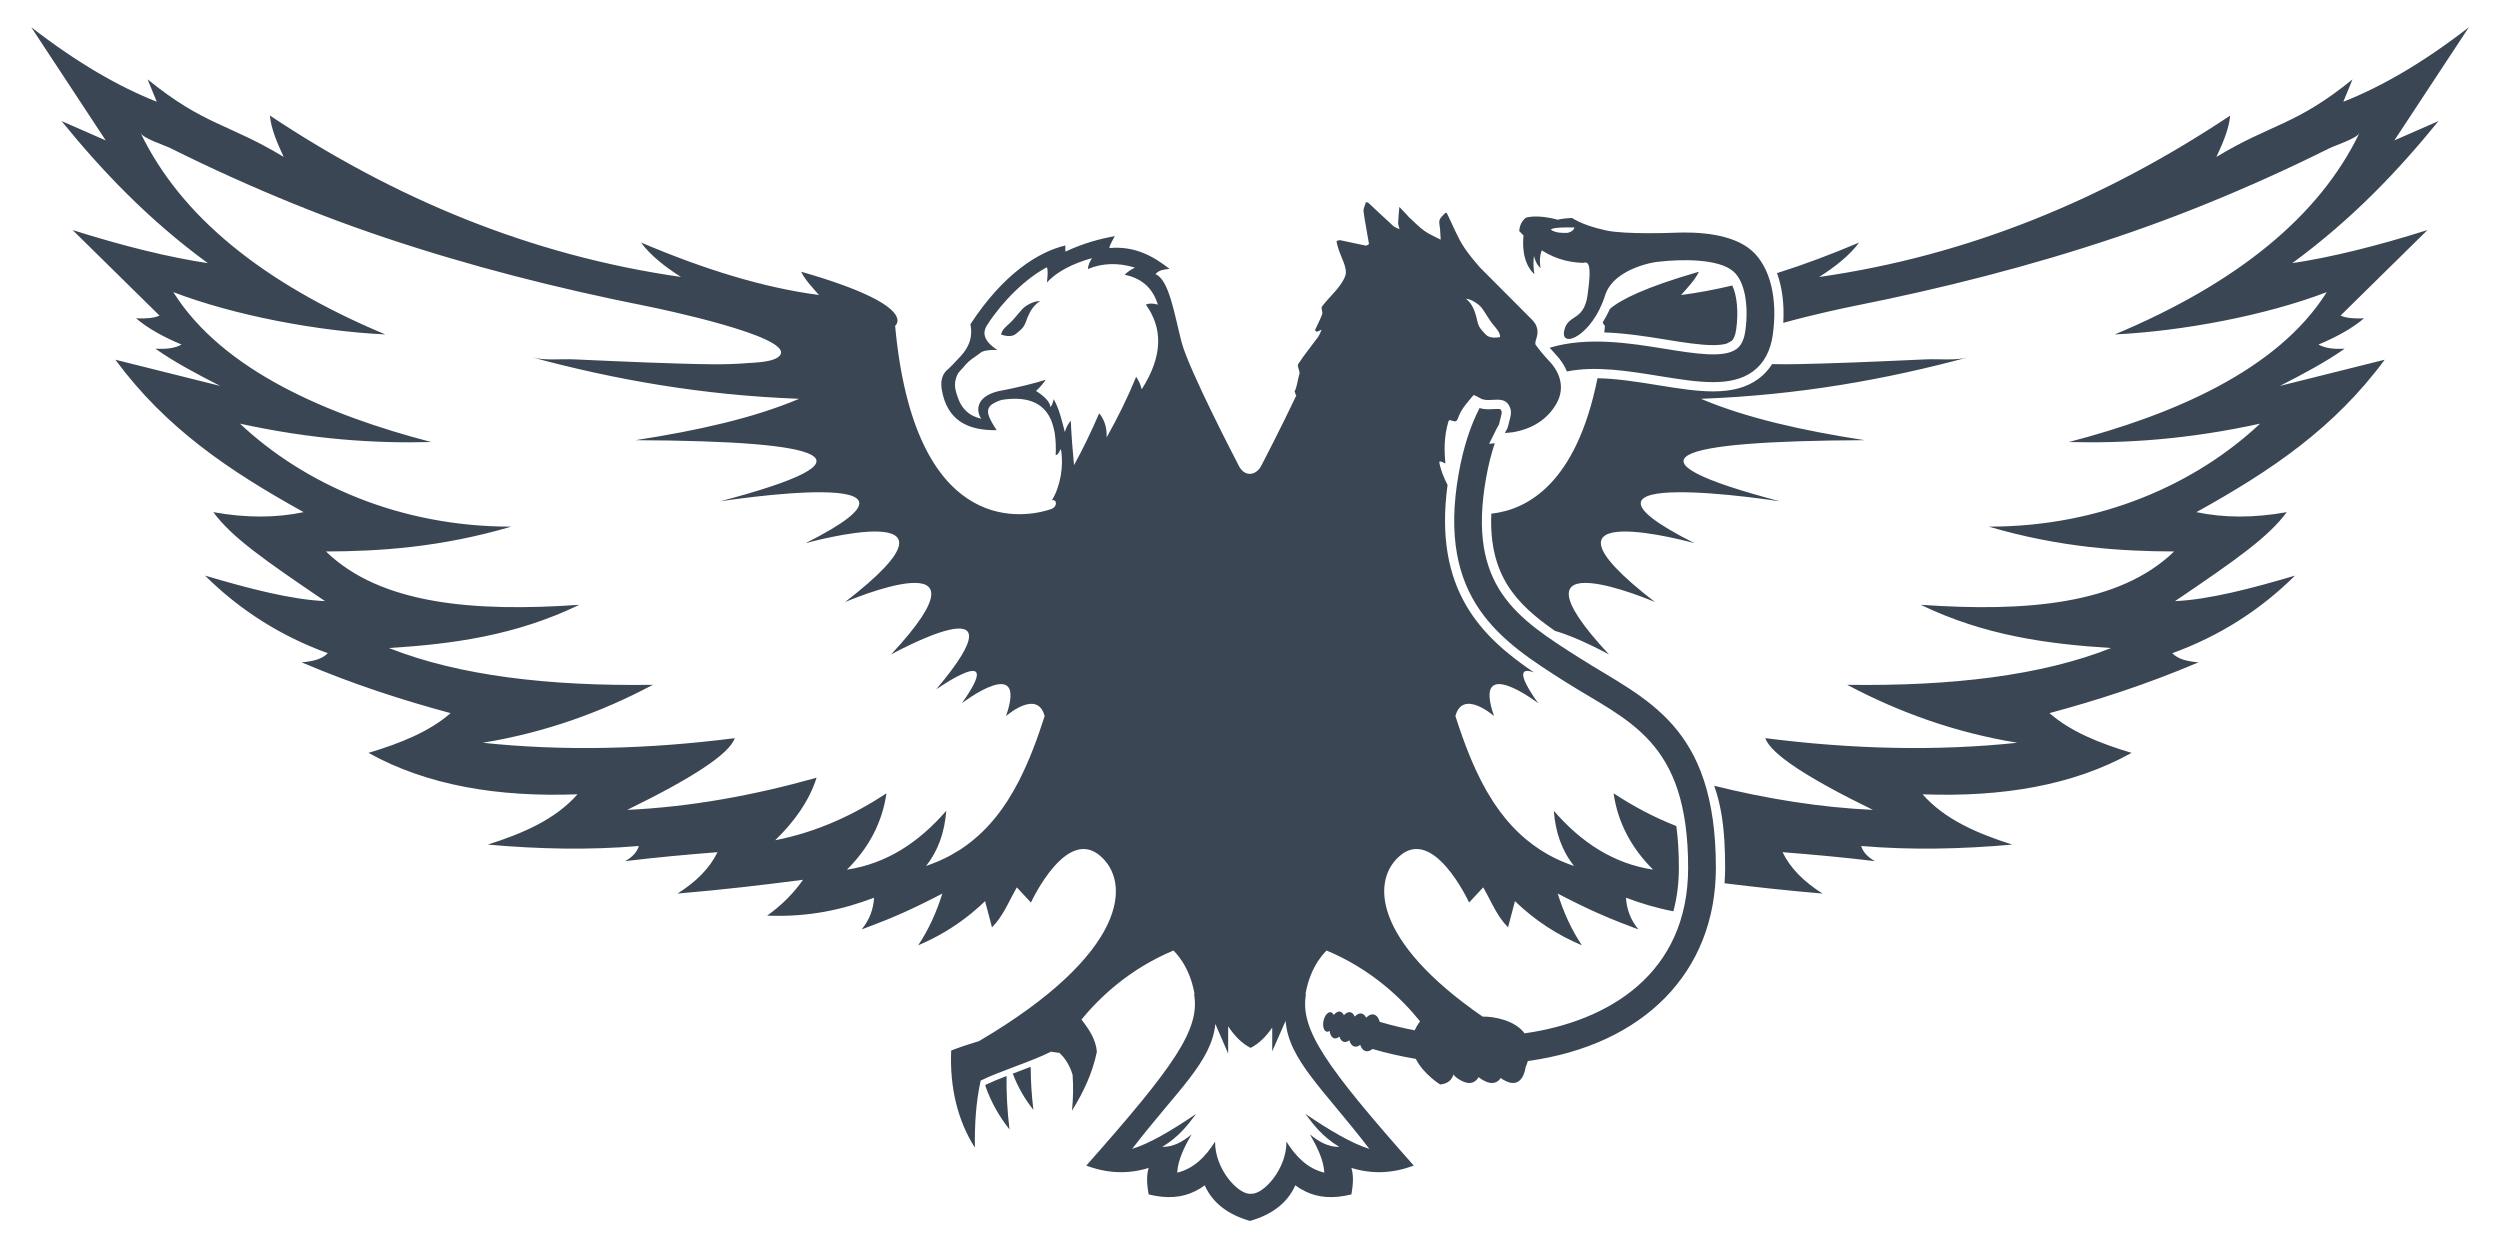 <svg version="1.1" id="Layer_1" xmlns="http://www.w3.org/2000/svg" xmlns:xlink="http://www.w3.org/1999/xlink" x="0px" y="0px"
	 width="600px" height="300px" viewBox="0 0 600 300" enable-background="new 0 0 600 300" xml:space="preserve">
<path fill="#3a4653" d="M242.281,271.063c-2.436-3.06-4.414-6.504-5.797-10.448c0.018-0.088,0.032-0.177,0.051-0.264
	c1.441-0.688,3.201-1.398,5.036-2.106C241.522,262.459,241.756,266.731,242.281,271.063z M244.296,257.207
	c-0.407,0.154-0.816,0.309-1.225,0.464c1.217,3.261,2.903,6.129,4.945,8.696c-0.422-3.485-0.643-6.931-0.649-10.332
	C246.355,256.429,245.321,256.82,244.296,257.207z M248.117,72.508c-0.621,0.201-1.207,0.495-1.763,0.837
	c-0.747,0.458-1.373,1.264-1.937,1.914c-0.696,0.803-1.289,1.577-2.068,2.296c-0.757,0.697-1.976,1.647-2.071,2.763
	c1.138,0.343,2.539,0.605,3.507-0.165c0.515-0.409,1.384-1.113,1.776-1.641c0.545-0.737,0.747-1.634,1.104-2.463
	c0.678-1.578,1.538-2.938,3.041-3.832c-0.153,0.092-0.557,0.051-0.741,0.082C248.676,72.349,248.393,72.418,248.117,72.508z
	 M462.297,86.243c-3.134,0.144-6.268,0.285-9.402,0.419c-5.221,0.224-10.438,0.438-15.661,0.585
	c-3.961,0.111-7.952,0.24-11.927,0.138c-0.874,1.373-1.953,2.558-3.259,3.521c-2.8,2.064-6.27,3.025-10.919,3.025
	c-4.013,0-8.467-0.72-13.186-1.484c-4.87-0.788-9.894-1.592-14.545-1.673c-5.074,25.251-16.784,31.559-25.485,32.505
	c-0.606,14.633,5.815,21.582,15.294,28.141c5.5,1.536,12.95,5.651,12.95,5.651c-26.927-28.913,11.035-12.581,11.035-12.581
	c-33.989-26.264,9.491-14.126,9.491-14.126c-38.183-19.202,20.525-10.042,20.525-10.042c-39.196-10.333-26.115-14.479,20.305-14.678
	c-14.797-2.281-28.371-5.3-39.284-9.932c23.313-0.864,44.294-4.613,64.005-9.933C469.284,86.577,465.361,86.103,462.297,86.243z
	 M386.361,74.152c-0.508,1.154-1.082,2.215-1.697,3.179c0.134,0.574,0.527,0.87,0.527,0.87c-0.051,0.536-0.105,1.057-0.159,1.582
	c5.19,0.174,10.203,0.981,14.683,1.707c4.257,0.688,8.277,1.339,11.426,1.339c1.562,0,2.604-0.167,3.309-0.385
	c0.35-0.217,0.755-0.434,1.185-0.652c0.503-0.495,0.859-1.382,1.044-2.689c0.594-4.215,0.208-8.176-0.927-10.584
	c-4.163,0.988-8.262,1.762-12.289,2.29c1.588-1.815,3.346-3.635,4.282-5.591C394.711,68.962,388.866,71.975,386.361,74.152z
	 M585.238,29.059l-10.595,4.635l17.878-27.148c-11.08,8.578-21.021,14.285-30.127,17.878l2.209-5.373
	c-13.703,11.13-19.45,10.598-32.669,18.618c1.571-3.379,3.018-6.72,3.31-9.93c-29.877,19.878-62.434,33.56-98.66,38.739
	c3.738-2.374,7.335-5.163,9.596-8.268c-6.697,2.848-13.268,5.317-19.697,7.338c1.243,3.422,1.771,7.496,1.501,11.934
	c7.676-2.128,15.6-3.768,16.918-4.03c21.266-4.226,42.364-9.583,62.923-16.488c9.855-3.31,19.576-7.05,29.131-11.15
	c4.928-2.114,9.815-4.315,14.658-6.614c2.503-1.188,4.995-2.399,7.474-3.634c1.367-0.681,6.537-2.325,7.171-3.638
	c-9.582,19.907-29.243,35.985-58.71,48.335c16.234-0.777,36.227-4.548,50.873-10.153c-11.863,18.904-37.316,29.58-61.908,35.977
	c13.738,0.355,28.632-0.636,45.908-4.414c-15.328,14.402-38.146,24.742-65.11,24.719c17.162,5.045,31.881,5.92,44.475,5.959
	c-13.13,12.745-35.557,14.563-60.807,12.802c15.324,7.412,30.518,9.421,45.686,10.373c-16.785,6.647-38.373,9.186-63.344,8.829
	c12.377,6.568,25.83,11.451,40.832,13.906c-19.259,2.04-39.451,1.581-60.476-1.104c1.282,3.854,10.533,9.759,25.824,17.216
	c-12.714-0.591-25.411-2.64-38.099-5.789c1.331,3.723,2.097,7.825,2.427,12.934c0.046,0.046,0.089,0.094,0.136,0.14
	c-0.043-0.01-0.086-0.021-0.129-0.03c0.129,2.04,0.197,4.223,0.197,6.628c0,1.264-0.058,2.503-0.141,3.729
	c7.406,0.912,15.179,1.767,23.524,2.472c-4.55-2.858-7.783-6.157-9.602-9.932c7.46,0.587,14.867,1.26,22.182,2.151
	c-1.891-1.04-2.9-2.272-3.311-3.639c11.996,1.022,24.091,0.749,36.251-0.334c-8.376-2.673-16.169-5.999-21.519-12.067
	c19.063,0.703,36.074-2.108,50.156-9.948c-7.667-2.289-14.669-5.118-19.698-9.538c11.265-3.04,23.081-6.796,35.756-12.188
	c-2.609-0.215-4.906-0.742-6.29-2.193c11.194-4.063,21.023-10.259,29.464-18.623c-10.554,3.128-20.671,5.758-28.803,6.125
	c14.687-9.947,22.398-15.353,26.816-21.354c-7.992,1.443-15.183,1.371-21.686,0c18.008-9.983,33.071-20.167,45.191-36.583
	l-25.161,6.29c5.647-2.881,11.125-5.797,15.56-8.939c-2.499,0.151-4.678-0.082-6.289-0.993c4.272-1.78,8.018-3.824,10.924-6.291
	c-2.498,0.106-4.432-0.084-5.627-0.662l20.856-20.526c-12.392,3.916-23.188,6.549-32.444,7.945
	C564.604,52.547,575.549,40.975,585.238,29.059z M379.188,157.972c-15.154-9.608-27.124-17.2-22.553-43.108
	c0.563-3.187,1.275-5.989,2.109-8.482l-1.353,0.126l1.773-3.571c0.104-0.21,0.224-0.418,0.344-0.625
	c0.091-0.156,0.228-0.391,0.249-0.456c0.084-0.396,0.191-0.806,0.304-1.219c0.156-0.58,0.418-1.551,0.328-1.842
	c-0.183-0.585-0.201-0.647-1.048-0.647c-0.303,0-0.613,0.019-0.924,0.037c-0.398,0.023-0.799,0.045-1.19,0.045
	c-0.572,0-1.334-0.044-2.125-0.301c-2.158,4.167-3.889,9.335-5.025,15.777c-5.348,30.3,10.357,40.257,25.542,49.891
	c15.066,9.556,29.533,13.887,29.533,44.657c0,25.32-18.909,36.852-39.252,39.752c-2.38-3.232-7.605-4.091-10.072-4.016
	c-26.533-18.297-26.854-33.067-19.536-38.858c0.859-0.68,1.718-1.071,2.568-1.255c2.064-0.443,4.077,0.421,5.898,1.88
	c0.001,0.001,0.003,0.002,0.005,0.005c0.162,0.131,0.323,0.267,0.484,0.406c0.006,0.005,0.011,0.01,0.017,0.015
	c0.645,0.566,1.264,1.2,1.848,1.872c0,0,0.001,0,0.002,0c3.258,3.738,5.471,8.553,5.471,8.553l3.388-3.64
	c1.432,2.465,2.516,5.066,4.133,7.388c0.538,0.773,1.137,1.516,1.826,2.212l1.655-6.291c4.892,4.728,10.25,8.143,16.058,10.594
	c-2.493-3.75-4.391-7.895-5.794-12.415c0.705,0.369,1.382,0.718,2.037,1.052c0.237,0.122,0.462,0.233,0.692,0.349
	c0.415,0.21,0.825,0.417,1.221,0.613c0.247,0.123,0.485,0.239,0.727,0.357c0.36,0.177,0.717,0.35,1.063,0.517
	c0.231,0.111,0.459,0.222,0.684,0.328c0.349,0.166,0.688,0.325,1.022,0.481c0.19,0.088,0.383,0.18,0.568,0.265
	c0.395,0.183,0.776,0.355,1.149,0.523c0.104,0.048,0.214,0.097,0.316,0.144c4.438,1.985,7.368,2.998,9.888,3.979
	c-1.943-2.37-2.828-4.927-2.98-7.614c3.542,1.349,7.294,2.487,11.37,3.266c0.851-3.172,1.324-6.645,1.324-10.461
	c0-3.726-0.212-7.037-0.611-10.001c-5.407-2.104-10.379-4.788-15.063-7.854c0.998,6.86,4.12,12.981,9.49,18.318
	c-9.573-1.446-17.302-6.59-23.837-14.125c0.393,5.184,1.964,9.629,4.856,13.242c-3.041-1.019-5.749-2.341-8.182-3.917
	c-0.01-0.01-0.021-0.021-0.03-0.03c-0.317-0.207-0.622-0.425-0.931-0.64c-0.291-0.203-0.582-0.409-0.865-0.619
	c-0.494-0.368-0.977-0.748-1.446-1.137c-0.336-0.28-0.673-0.559-0.996-0.849c-0.359-0.321-0.709-0.653-1.056-0.987
	c-0.195-0.19-0.387-0.384-0.579-0.579c-0.569-0.575-1.12-1.168-1.65-1.779c-0.162-0.185-0.324-0.369-0.482-0.559
	c-1.014-1.208-1.96-2.479-2.849-3.804c-0.122-0.185-0.243-0.371-0.364-0.557c-0.492-0.759-0.967-1.532-1.425-2.323
	c-0.092-0.159-0.187-0.318-0.277-0.479c-0.823-1.456-1.592-2.964-2.313-4.513c-0.063-0.135-0.125-0.269-0.186-0.402
	c-0.475-1.035-0.933-2.085-1.371-3.154h-0.001c-1.273-3.106-2.412-6.34-3.47-9.646c1.766-6.619,9.271-0.001,9.271-0.001
	c-5.298-15.23,10.594-3.091,10.594-3.091c-5.374-7.565-3.88-8.428-1.02-7.383c-12.558-8.524-24.155-19.789-20.728-44.991
	c-0.908-1.767-1.695-3.683-2.001-5.552c0.273-0.247,0.829,0.086,1.487,0.399c-0.309-3.135-0.348-6.385,0.688-9.984
	c0.014-0.165,0.287-0.472,0.353-0.451c1.841,0.605,1.552,0.485,2.318-1.278c0.749-1.722,2.136-3.179,3.351-4.664
	c0.103-0.125,1.068,0.35,1.558,0.664c2.273,1.465,6.14-1.267,7.344,2.608c0.377,1.218-0.289,2.787-0.579,4.173
	c-0.118,0.568-0.51,1.078-0.776,1.615c0.651-0.062,1.312-0.085,1.958-0.191c4.488-0.74,8.247-3.027,10.424-6.851
	c1.958-3.442,1.179-7.142-1.689-10.178c-1.17-1.239-2.284-2.547-3.277-3.927c-0.239-0.33,0.021-1.098,0.186-1.623
	c0.711-2.269-0.203-3.62-1.437-4.787l-12.063-12.097c-1.343-1.536-2.657-3.09-3.786-4.77c-1.709-2.548-2.813-5.505-4.198-8.274
	c-0.047-0.094-0.324-0.193-0.354-0.162c-0.507,0.561-1.198,1.071-1.422,1.736c-0.214,0.642,0.066,1.447,0.116,2.181
	c0.058,0.848,0.101,1.696,0.15,2.544c-1.31-0.69-2.705-1.257-3.901-2.104c-1.279-0.908-2.369-2.079-3.542-3.135l-0.008,0.016v0
	c0,0,0.008-0.015,0.008-0.015l-0.026-0.005c-0.168-0.182-0.338-0.364-0.507-0.548c0.002,0.001,0.006,0.002,0.008,0.002l-0.029-0.025
	l-0.001,0.001c-0.002-0.003-0.004-0.006-0.008-0.01l0.025-0.002c-0.646-0.681-1.292-1.36-1.938-2.04
	c-0.106,1.266-0.255,2.531-0.294,3.799c-0.018,0.512,0.214,1.031,0.332,1.547c-0.507-0.25-1.098-0.404-1.501-0.768
	c-2.009-1.816-3.961-3.691-5.949-5.53c-0.144-0.132-0.408-0.135-0.617-0.199c-0.201,0.767-0.658,1.568-0.563,2.294
	c0.345,2.583,0.888,5.14,1.299,7.716c0.019,0.106-0.547,0.473-0.783,0.427c-2.044-0.398-4.07-0.882-6.114-1.289
	c-0.284-0.057-0.901,0.202-0.896,0.246c0.077,0.539,0.239,1.067,0.392,1.594c0.652,2.267,2.377,4.931,1.718,6.708
	c-1.03,2.763-3.725,4.888-5.598,7.372c-0.291,0.386,0.242,1.31,0.045,1.86c-0.464,1.291-1.15,2.501-1.704,3.762
	c-0.033,0.074,0.329,0.462,0.435,0.433c0.401-0.112,0.771-0.334,1.154-0.516c-0.3,0.615-0.519,1.289-0.914,1.833
	c-1.572,2.159-3.288,4.22-4.736,6.458c-0.325,0.503,0.511,1.656,0.303,2.358c-0.494,1.653-0.461,2.764-1.196,4.325
	c0.36,0.075,0.113,0.709,0.473,0.791c-3.862,8.168-8.323,16.703-8.323,16.703c-1.229,2.623-4.173,3.098-5.601,0.002l0.007-0.002
	c0,0-11.925-22.803-13.656-29.535c-1.731-6.731-2.981-14.911-6.251-16.257c0.847-0.99,1.994-1.098,3.379-1.256
	c-3.931-3.072-8.315-5.542-14.437-4.999c0.062-0.779,0.769-1.77,1.312-2.886c-3.652,0.714-7.443,1.674-11.864,3.75
	c-0.045-0.545-0.029-1.042,0-1.49c-6.456,1.548-14.824,6.729-22.792,18.896c0.14,1.039,0.901,4.134-2.272,7.597
	c-3.173,3.461-3.56,3.601-3.56,3.601c-1.11,1.269-1.327,2.642-1.049,4.519c1.261,7.362,6.221,9.853,13.178,9.713
	c-0.183-0.264-0.355-0.521-0.514-0.775c-2.261-3.616-2.387-5.15,1.694-6.48c11.875-1.878,13.277,6.33,12.982,13.222
	c0.658,0.048,0.866-1.009,1.25-1.394c0.741,3.911-0.115,8.98-2.164,12.26c1.192-0.286,1.423,1.414-0.056,2.075
	c-0.245,0.088-0.661,0.229-1.223,0.386c-0.006,0.001-0.012,0.004-0.019,0.005c-6.446,1.799-31.711,5.548-36.325-44.336
	c0,0,6.249-4.708-22.554-12.984c0.937,1.956,2.695,3.776,4.283,5.591c-13.504-1.771-27.798-6.253-42.718-12.599
	c2.26,3.104,5.857,5.894,9.596,8.268c-36.228-5.18-68.783-18.861-98.661-38.739c0.292,3.21,1.738,6.55,3.309,9.93
	c-13.218-8.02-18.967-7.487-32.668-18.618l2.209,5.373c-9.106-3.593-19.047-9.3-30.127-17.878L25.37,33.693l-10.594-4.635
	c9.689,11.917,20.635,23.488,35.093,34.1c-9.256-1.396-20.052-4.029-32.444-7.945l20.857,20.526
	c-1.195,0.578-3.13,0.768-5.628,0.662c2.907,2.467,6.653,4.511,10.926,6.291c-1.612,0.911-3.791,1.144-6.291,0.993
	c4.434,3.142,9.912,6.058,15.56,8.939l-25.161-6.29c12.12,16.416,27.184,26.599,45.191,36.583c-6.503,1.371-13.693,1.443-21.686,0
	c4.419,6.001,12.129,11.407,26.817,21.354c-8.132-0.367-18.249-2.997-28.803-6.125c8.44,8.364,18.269,14.561,29.464,18.623
	c-1.385,1.451-3.681,1.979-6.29,2.193c12.673,5.392,24.491,9.147,35.755,12.188c-5.029,4.42-12.031,7.249-19.699,9.538
	c14.083,7.84,31.095,10.651,50.157,9.948c-5.35,6.068-13.144,9.395-21.52,12.067c12.162,1.083,24.256,1.356,36.252,0.334
	c-0.411,1.366-1.42,2.599-3.311,3.639c7.314-0.892,14.722-1.564,22.182-2.151c-1.818,3.774-5.052,7.073-9.601,9.932
	c10.861-0.918,20.756-2.087,30.127-3.31c-2.224,3.19-5.059,6.077-8.607,8.606c10.179,0.404,18.349-1.52,25.658-4.303
	c-0.153,2.688-1.037,5.244-2.98,7.614c1.654-0.645,3.492-1.307,5.81-2.243c0.008-0.003,0.018-0.008,0.027-0.011
	c0.379-0.153,0.77-0.314,1.176-0.483c0.03-0.013,0.058-0.023,0.088-0.035c0.855-0.358,1.771-0.753,2.766-1.197
	c0.106-0.048,0.219-0.1,0.326-0.148c0.376-0.169,0.761-0.344,1.159-0.528c0.174-0.079,0.354-0.164,0.531-0.246
	c0.353-0.164,0.712-0.334,1.082-0.51c0.203-0.097,0.41-0.195,0.618-0.296c0.374-0.18,0.759-0.368,1.151-0.561
	c0.215-0.105,0.43-0.211,0.651-0.32c0.428-0.212,0.871-0.436,1.32-0.662c0.202-0.102,0.397-0.199,0.604-0.305
	c0.664-0.338,1.345-0.688,2.058-1.063c-1.402,4.521-3.3,8.665-5.793,12.415c4.538-1.915,8.797-4.429,12.776-7.688
	c1.114-0.911,2.211-1.871,3.281-2.906l1.655,6.291c0.345-0.349,0.667-0.707,0.97-1.076c2.122-2.585,3.319-5.647,4.989-8.524
	l3.387,3.641c0,0,2.214-4.814,5.472-8.553c0.001,0,0.002,0,0.002,0c0.585-0.672,1.203-1.306,1.848-1.872
	c0.005-0.005,0.011-0.01,0.016-0.015c0.16-0.14,0.322-0.275,0.485-0.406c0.002-0.003,0.003-0.004,0.005-0.005
	c1.821-1.459,3.833-2.323,5.898-1.88c0,0,0,0,0.001,0c0.85,0.184,1.708,0.575,2.566,1.255c8.086,6.398,6.889,23.755-28.735,44.721
	l0.008,0.001c-2.403,0.726-4.647,1.466-6.706,2.268c-0.38,8.843,1.548,16.828,5.688,23.309c-0.062-5.308,0.191-10.629,1.387-16.094
	c4.582-2.259,12.429-4.657,16.874-6.936l1.9,0.28c0,0,0.016-0.032,0.039-0.078c1.41,1.286,2.543,2.993,3.248,5.346
	c0.21,2.867,0.132,5.734-0.139,8.603c2.695-4.364,4.921-8.961,5.966-14.152c-0.245-2.937-1.871-5.363-3.702-7.713
	c4.375-5.338,11.55-12.162,22.072-16.561c0,0,3.833,3.338,5.05,10.319c-0.027,0.072-0.049,0.146-0.076,0.219
	c1.396,8.379-4.586,17.027-25.885,41.074c4.924,1.85,9.9,2.133,14.943,0.565v0.07c-0.579,2.059-0.335,4.125,0,6.16v0.053
	l0.007-0.001c0.003,0.021,0.006,0.039,0.01,0.06c4.296,1.091,7.978,0.813,11.09-0.732c0.827-0.4,1.622-0.871,2.368-1.45
	c1.936,4.339,5.697,7.059,10.844,8.547l0.035-0.029l0.036,0.029c5.146-1.488,8.907-4.208,10.843-8.547
	c0.75,0.584,1.552,1.056,2.385,1.459c3.107,1.537,6.784,1.813,11.074,0.724c0.002-0.021,0.007-0.039,0.009-0.06l0.008,0.001v-0.053
	c0.335-2.035,0.579-4.102,0-6.16v-0.07c5.042,1.567,10.02,1.284,14.942-0.565c-21.298-24.047-27.28-32.695-25.885-41.074
	c-0.025-0.073-0.049-0.146-0.075-0.219c1.217-6.981,5.05-10.319,5.05-10.319c10.813,4.521,18.093,11.601,22.43,17
	c-0.563,0.728-0.98,1.444-1.291,2.146c-2.84-0.541-5.65-1.214-8.398-2.037c-0.257-0.945-0.76-1.613-1.448-1.761
	c-0.605-0.13-1.241,0.179-1.809,0.768c-0.254-0.529-0.624-0.892-1.086-0.991c-0.556-0.119-1.142,0.172-1.659,0.723
	c-0.228-0.554-0.578-0.944-1.035-1.041c-0.524-0.111-1.083,0.174-1.565,0.72c-0.206-0.462-0.512-0.783-0.903-0.867
	c-0.524-0.113-1.081,0.221-1.544,0.823c-0.151-0.357-0.378-0.607-0.673-0.673c-0.702-0.149-1.492,0.773-1.768,2.062
	c-0.271,1.285,0.074,2.45,0.777,2.6c0.228,0.048,0.463-0.025,0.688-0.179c0.123,0.949,0.537,1.651,1.154,1.784
	c0.393,0.084,0.807-0.088,1.185-0.429c0.218,0.691,0.608,1.175,1.134,1.287c0.411,0.087,0.84-0.068,1.239-0.401
	c0.236,0.814,0.684,1.384,1.289,1.513c0.441,0.095,0.904-0.064,1.335-0.411c0.275,0.811,0.744,1.38,1.371,1.516
	c0.519,0.109,1.063-0.099,1.563-0.53c3.4,0.994,6.889,1.784,10.421,2.382c1.87,3.717,5.851,6.145,5.851,6.145
	c1.86-0.189,2.8-1.121,3.176-2.394c0.404,0.54,1.067,1.097,2.151,1.611c2.076,0.99,3.244,0.116,3.893-0.98
	c0.388,0.334,0.884,0.665,1.547,0.98c1.939,0.925,3.082,0.219,3.754-0.769c0.348,0.261,0.772,0.521,1.296,0.769
	c4.079,1.943,4.661-3.302,4.661-3.302c0.229-0.54,0.408-1.051,0.555-1.546c27.729-3.809,45.129-21.277,45.129-46.387
	C411.813,173.822,395.001,168.003,379.188,157.972z M352.489,71.807c0.277,0.085,0.55,0.192,0.812,0.318
	c0.587,0.283,1.129,0.652,1.635,1.065c0.68,0.554,1.19,1.437,1.664,2.156c0.582,0.889,1.064,1.735,1.741,2.552
	c0.658,0.792,1.738,1.897,1.683,3.016c-1.173,0.188-2.597,0.26-3.454-0.632c-0.454-0.474-1.222-1.288-1.54-1.864
	c-0.441-0.804-0.521-1.719-0.764-2.589c-0.461-1.654-1.131-3.117-2.501-4.204C351.905,71.737,352.31,71.75,352.489,71.807z
	 M244.471,187.544L244.471,187.544c-0.818,1.585-1.693,3.117-2.635,4.587c-0.073,0.115-0.149,0.228-0.224,0.342
	c-0.497,0.761-1.014,1.504-1.549,2.228c-0.167,0.227-0.333,0.451-0.502,0.672c-0.283,0.368-0.568,0.734-0.863,1.093
	c-0.398,0.484-0.808,0.96-1.229,1.425c-0.258,0.286-0.526,0.563-0.793,0.842c-0.335,0.346-0.677,0.688-1.026,1.023
	c-0.296,0.284-0.594,0.566-0.901,0.841c-0.461,0.415-0.934,0.818-1.42,1.209c-0.234,0.189-0.47,0.377-0.711,0.561
	c-0.605,0.463-1.224,0.911-1.868,1.338c-0.188,0.126-0.386,0.244-0.578,0.365c-0.587,0.374-1.19,0.732-1.811,1.075
	c-0.173,0.095-0.34,0.196-0.514,0.289c-0.748,0.397-1.524,0.767-2.32,1.119c-0.209,0.093-0.422,0.183-0.635,0.271
	c-0.857,0.36-1.732,0.704-2.647,1.011c2.893-3.613,4.463-8.059,4.856-13.242c-6.536,7.535-14.265,12.679-23.837,14.125
	c5.369-5.337,8.491-11.458,9.49-18.318c-7.855,5.144-16.491,9.249-26.706,11.258c4.578-4.459,8.129-9.358,9.933-15.01
	c-15.139,4.259-30.292,7.021-45.468,7.726c15.29-7.457,24.542-13.362,25.824-17.216c-21.024,2.686-41.217,3.145-60.474,1.104
	c15.001-2.455,28.454-7.338,40.831-13.906c-24.971,0.356-46.56-2.182-63.344-8.829c15.167-0.951,30.362-2.961,45.687-10.373
	c-25.25,1.761-47.678-0.057-60.807-12.802c12.592-0.039,27.312-0.915,44.474-5.959c-26.966,0.023-49.783-10.316-65.11-24.719
	c17.276,3.778,32.169,4.77,45.908,4.414C78.909,99.69,53.456,89.015,41.591,70.11c14.647,5.605,34.64,9.376,50.875,10.153
	c-29.468-12.35-49.128-28.429-58.71-48.335c0.633,1.313,5.803,2.957,7.17,3.638c2.479,1.234,4.971,2.446,7.473,3.634
	c4.843,2.299,9.732,4.5,14.659,6.614c9.554,4.1,19.276,7.84,29.131,11.15c20.559,6.905,41.656,12.262,62.922,16.488
	c2.784,0.554,34.986,7.242,32.176,11.701c-1.148,1.822-6.184,1.85-7.978,1.998c-5.486,0.456-11.04,0.251-16.531,0.097
	c-5.222-0.147-10.44-0.361-15.66-0.585c-3.134-0.134-6.27-0.276-9.403-0.419c-3.065-0.14-6.987,0.334-9.937-0.462
	c19.709,5.32,40.691,9.068,64.005,9.933c-10.915,4.631-24.489,7.651-39.286,9.932c46.421,0.199,59.502,4.344,20.305,14.678
	c0,0,58.709-9.16,20.526,10.042c0,0,43.481-12.138,9.492,14.126c0,0,37.961-16.333,11.035,12.581c0,0,33.549-18.54,10.815,8.387
	c0,0,16.996-11.918,6.18,3.31c0,0,15.891-12.14,10.594,3.091c0,0,7.505-6.618,9.271,0.001
	C248.952,177.379,246.97,182.699,244.471,187.544z M274.018,93.425c-0.266-1.05-0.7-2.053-1.34-2.998
	c-2.04,5-4.398,9.777-7.088,14.561c0.106-2.524-0.611-4.352-1.783-5.796c-1.822,4.175-3.764,8.331-6.044,12.439
	c-0.34-3.557-0.62-7.115-0.776-10.672c-0.714,0.862-1.182,1.782-1.414,2.756c-0.762-2.896-1.394-5.691-2.688-7.916
	c-0.164,0.746-0.366,1.451-0.776,1.908c-0.139-1.405-1.664-2.731-3.463-3.886c0.905-0.781,1.652-1.702,2.332-2.684
	c-2.401,0.797-6.854,1.899-11.521,2.783c-5.515,1.387-5.115,4.999-3.938,6.585c-0.605-0.146-1.221-0.349-1.789-0.605
	c-1.759-0.795-3.053-2.33-3.709-4.128c-0.606-1.657-1.135-3.124-0.61-4.897c0.122-0.411,0.281-0.81,0.479-1.189
	c0.153-0.292,1.333-1.55,1.333-1.55c1.524-1.933,2.633-2.277,4.408-3.698c0.842-0.355,2.215-0.526,3.737-0.441
	c-2.702-1.765-4.029-3.734-2.35-6.149c3.654-5.616,9.135-11.024,14.244-13.712c0.321,0.965,0.134,2.236,0,3.676
	c2.352-2.635,6.254-4.588,10.812-5.862c-0.66,1.033-0.924,1.875-0.987,2.62c3.412-1.423,7.165-1.604,11.307-0.346
	c-0.995,0.477-1.827,1.044-2.474,1.714c4.735,0.994,6.868,3.742,7.986,7.175c-1.049-0.303-2.037-0.381-2.898,0
	C279.009,78.671,279.204,85.295,274.018,93.425z M328.648,275.735c-4.27-1.312-9.625-4.52-15.363-8.4
	c2.055,2.689,4,5.391,8.153,7.925c-2.712,0.028-4.96-1.264-7.053-3.011c1.793,3.114,3.298,6.205,3.447,9.191
	c-4.087-1.01-6.835-3.885-9.092-7.448c0.078,6.565-5.5,12.679-8.465,12.52h-0.188c-2.966,0.159-8.544-5.954-8.465-12.52
	c-2.258,3.563-5.007,6.438-9.091,7.448c0.149-2.986,1.653-6.077,3.448-9.191c-2.093,1.747-4.346,3.039-7.052,3.011
	c4.15-2.534,6.093-5.235,8.15-7.925c-5.737,3.881-11.093,7.089-15.362,8.4c10.796-14.073,19.039-20.785,19.968-30l3.076,7.133v-6.56
	c1.538,2.351,3.313,4.125,5.387,5.183c1.984-1.011,3.693-2.683,5.185-4.881v5.694l3.213-7.3
	C309.289,254.398,317.569,261.288,328.648,275.735z M368.271,65.824c0,0-0.437-2.103-0.114-4.399
	c0.227,1.045,0.689,2.122,1.582,2.939c0,0-0.491-2.365,0.288-4.282c3.874,2.467,7.222,2.867,9.707,3.001
	c0.612,0.142,2.54-1.715,1.425,6.55c-0.652,7.947-4.871,5.379-5.759,9.78c-0.889,4.399,6.762,1.19,9.826-8.527
	c2.14-6.782,12.854-8.18,12.81-8.065c5.403-0.647,14.416-0.78,17.964,2.309c2.771,2.41,3.737,8.173,2.877,14.282
	c-0.296,2.103-0.982,3.524-2.098,4.347c-3.047,2.248-10.026,1.119-17.417-0.078c-8.173-1.322-18.346-2.955-27.44-0.228
	c0.479,0.567,0.985,1.139,1.54,1.727c1.174,1.243,2.041,2.584,2.604,3.971c6.803-1.384,14.572-0.135,22.232,1.105
	c9.194,1.487,17.132,2.771,22.433-1.137c2.595-1.913,4.188-4.865,4.74-8.778c1.197-8.495-0.525-16.266-5.118-20.25
	c-4.535-3.935-12.568-4.529-18.823-4.225c0,0-11.469,0.451-16.087-0.565c-6.817-1.502-8.166-3.276-8.34-2.98
	c-0.207,0-2.256,0.114-3.252,0.412c-5.138-1.396-7.651-0.478-7.651-0.478c-1.021,0.836-1.504,1.926-1.583,3.204
	c0.346,0.375,0.689,0.73,1.032,1.068C365.447,58.294,365.239,63.046,368.271,65.824z M377.883,54.595
	c-0.171,0.563-0.608,1.013-1.591,1.283c-1.491,0.075-2.916,0.005-4.053-0.714C372.239,55.165,371.899,54.452,377.883,54.595z"/>
</svg>